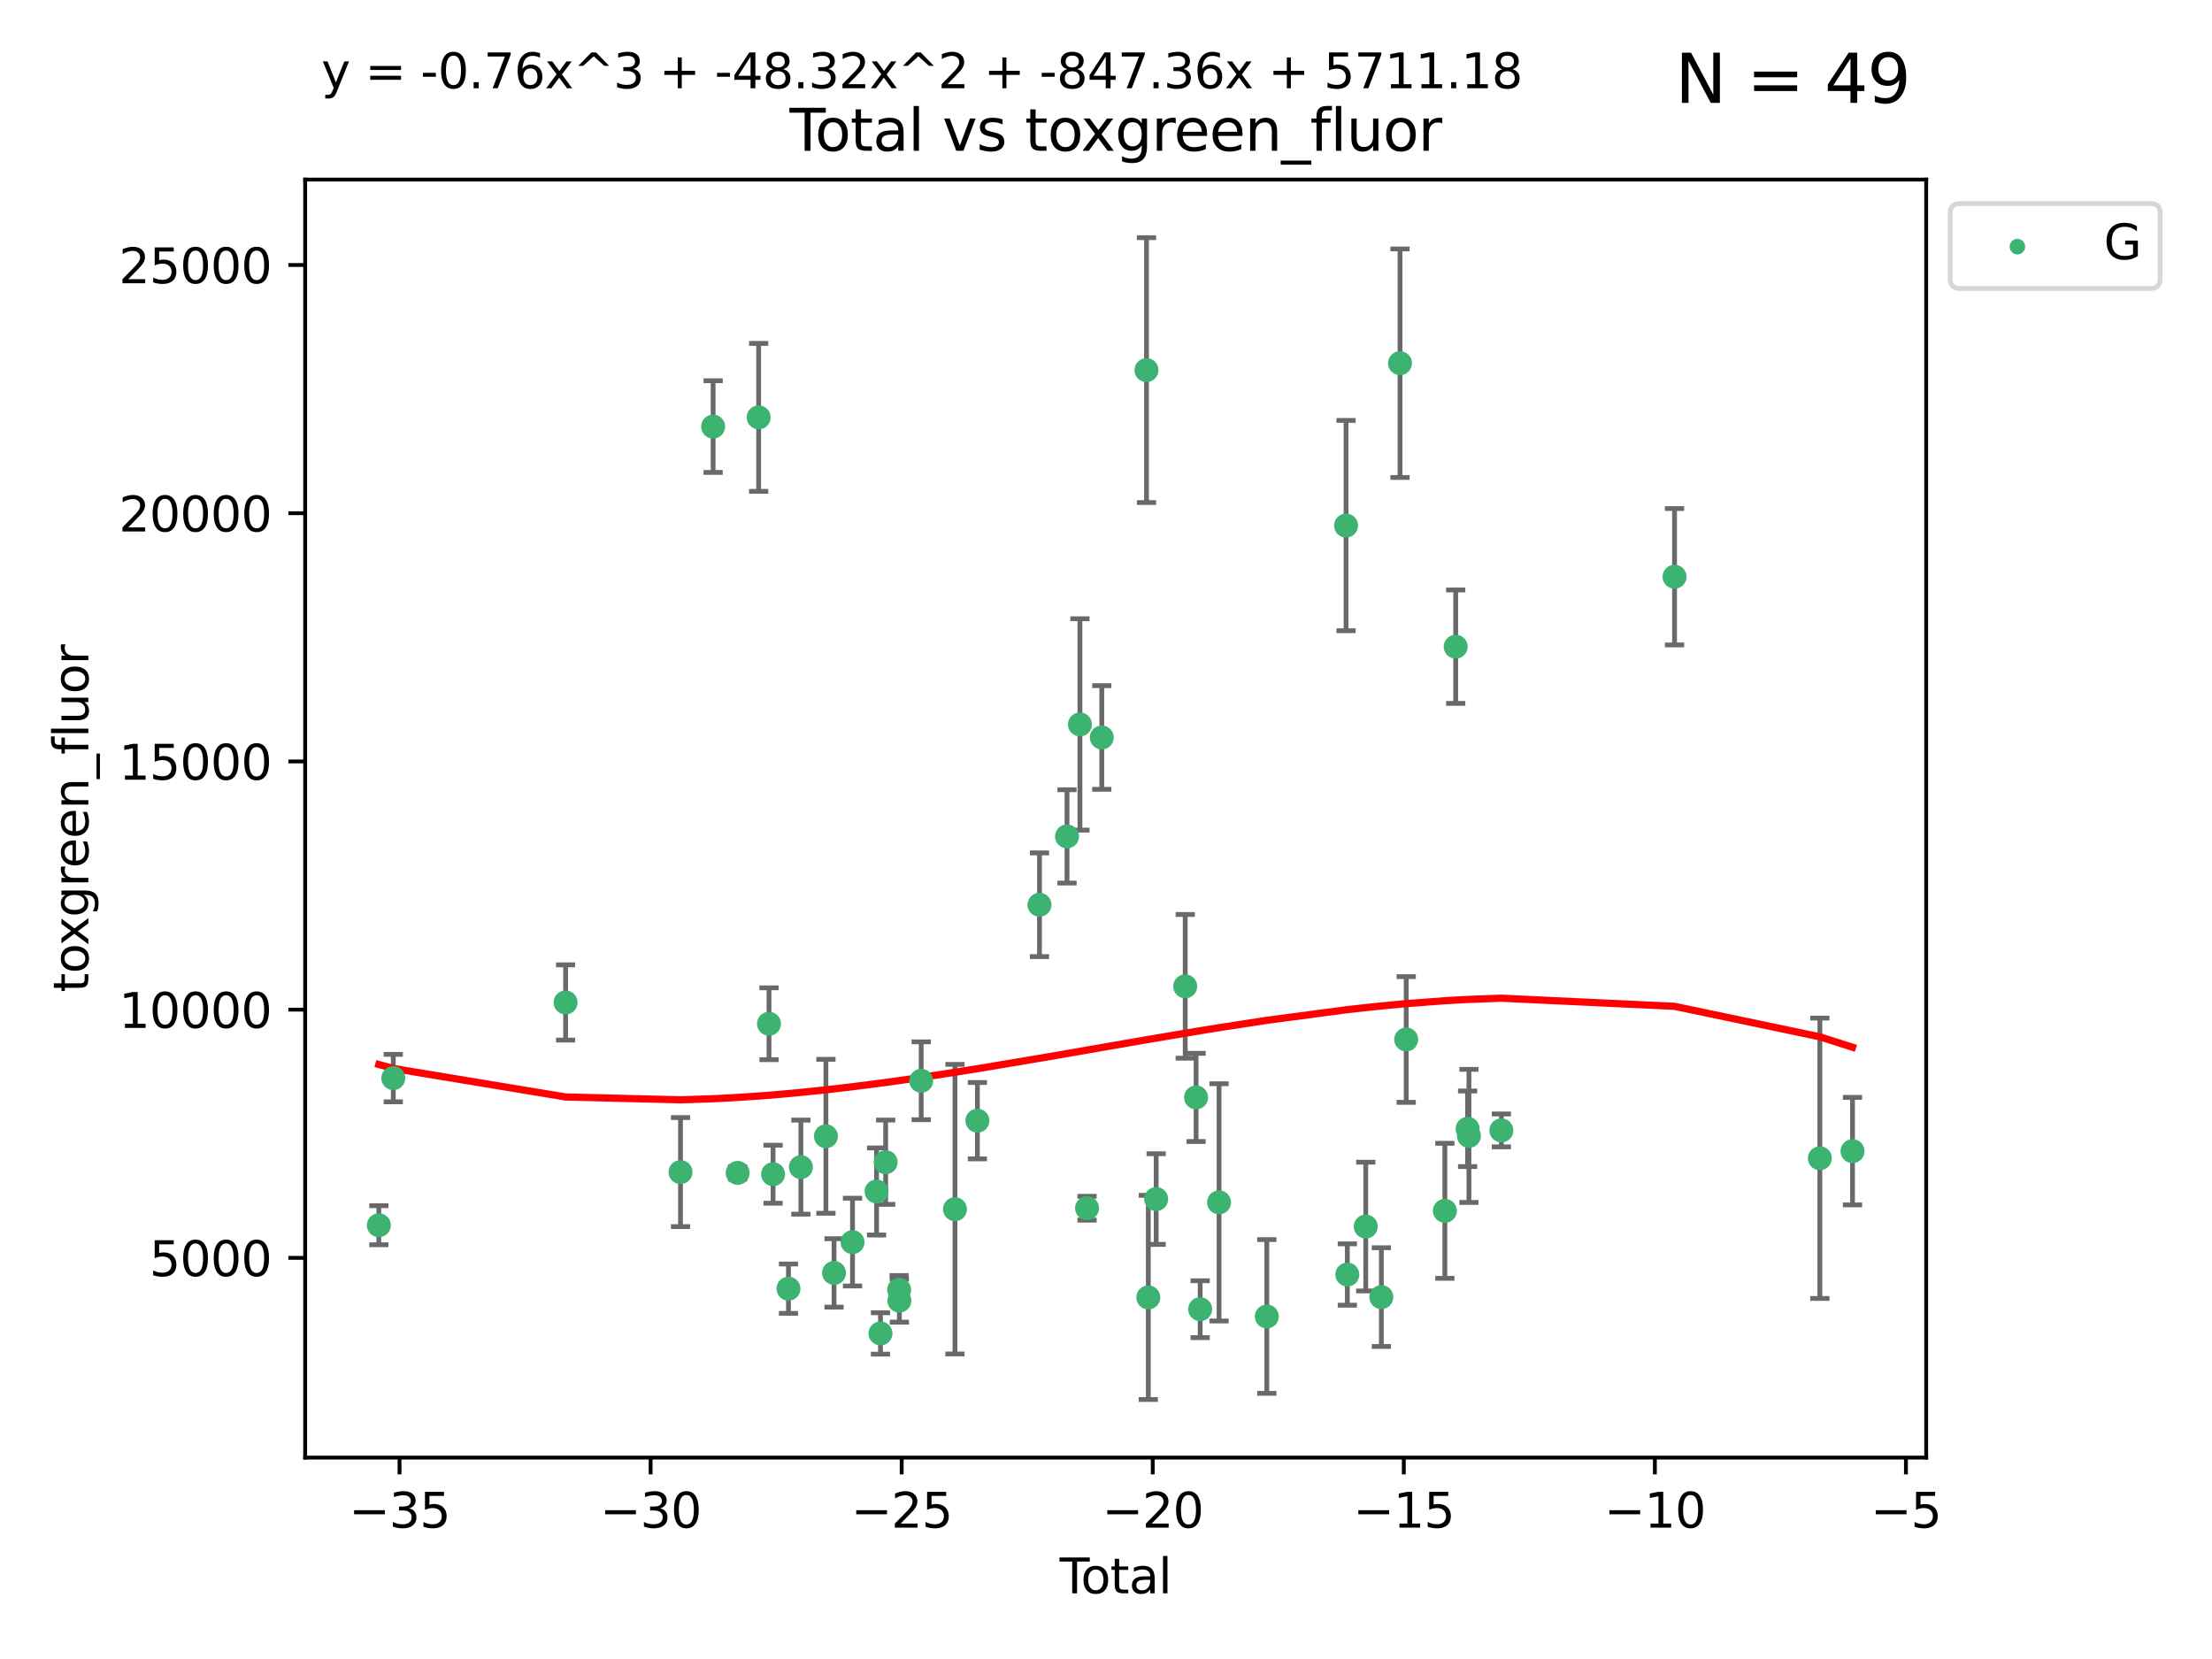 <?xml version="1.0" encoding="utf-8" standalone="no"?>
<!DOCTYPE svg PUBLIC "-//W3C//DTD SVG 1.1//EN"
  "http://www.w3.org/Graphics/SVG/1.1/DTD/svg11.dtd">
<svg xmlns:xlink="http://www.w3.org/1999/xlink" width="460.8pt" height="345.6pt" viewBox="0 0 460.8 345.6" xmlns="http://www.w3.org/2000/svg" version="1.1">
 <defs>
  <style type="text/css">*{stroke-linejoin: round; stroke-linecap: butt}</style>
 </defs>
 <g id="figure_1">
  <g id="patch_1">
   <path d="M 0 345.6 
L 460.8 345.6 
L 460.8 0 
L 0 0 
z
" style="fill: #ffffff"/>
  </g>
  <g id="axes_1">
   <g id="patch_2">
    <path d="M 63.571 303.64 
L 401.26 303.64 
L 401.26 37.411 
L 63.571 37.411 
z
" style="fill: #ffffff"/>
   </g>
   <g id="PathCollection_1">
    <defs>
     <path id="mdd271311d5" d="M 0 1.118 
C 0.297 1.118 0.581 1 0.791 0.791 
C 1 0.581 1.118 0.297 1.118 0 
C 1.118 -0.297 1 -0.581 0.791 -0.791 
C 0.581 -1 0.297 -1.118 0 -1.118 
C -0.297 -1.118 -0.581 -1 -0.791 -0.791 
C -1 -0.581 -1.118 -0.297 -1.118 0 
C -1.118 0.297 -1 0.581 -0.791 0.791 
C -0.581 1 -0.297 1.118 0 1.118 
z
" style="stroke: #3cb371"/>
    </defs>
    <g clip-path="url(#p4010e5e6ce)">
     <use xlink:href="#mdd271311d5" x="78.921" y="255.241" style="fill: #3cb371; stroke: #3cb371"/>
     <use xlink:href="#mdd271311d5" x="81.93" y="224.585" style="fill: #3cb371; stroke: #3cb371"/>
     <use xlink:href="#mdd271311d5" x="117.827" y="208.834" style="fill: #3cb371; stroke: #3cb371"/>
     <use xlink:href="#mdd271311d5" x="141.76" y="244.166" style="fill: #3cb371; stroke: #3cb371"/>
     <use xlink:href="#mdd271311d5" x="148.556" y="88.865" style="fill: #3cb371; stroke: #3cb371"/>
     <use xlink:href="#mdd271311d5" x="153.665" y="244.333" style="fill: #3cb371; stroke: #3cb371"/>
     <use xlink:href="#mdd271311d5" x="158.042" y="86.946" style="fill: #3cb371; stroke: #3cb371"/>
     <use xlink:href="#mdd271311d5" x="160.196" y="213.265" style="fill: #3cb371; stroke: #3cb371"/>
     <use xlink:href="#mdd271311d5" x="161.046" y="244.609" style="fill: #3cb371; stroke: #3cb371"/>
     <use xlink:href="#mdd271311d5" x="164.252" y="268.458" style="fill: #3cb371; stroke: #3cb371"/>
     <use xlink:href="#mdd271311d5" x="166.84" y="243.132" style="fill: #3cb371; stroke: #3cb371"/>
     <use xlink:href="#mdd271311d5" x="172.053" y="236.707" style="fill: #3cb371; stroke: #3cb371"/>
     <use xlink:href="#mdd271311d5" x="173.747" y="265.175" style="fill: #3cb371; stroke: #3cb371"/>
     <use xlink:href="#mdd271311d5" x="177.596" y="258.756" style="fill: #3cb371; stroke: #3cb371"/>
     <use xlink:href="#mdd271311d5" x="182.603" y="248.206" style="fill: #3cb371; stroke: #3cb371"/>
     <use xlink:href="#mdd271311d5" x="183.419" y="277.778" style="fill: #3cb371; stroke: #3cb371"/>
     <use xlink:href="#mdd271311d5" x="184.499" y="242.11" style="fill: #3cb371; stroke: #3cb371"/>
     <use xlink:href="#mdd271311d5" x="187.311" y="268.703" style="fill: #3cb371; stroke: #3cb371"/>
     <use xlink:href="#mdd271311d5" x="187.355" y="270.943" style="fill: #3cb371; stroke: #3cb371"/>
     <use xlink:href="#mdd271311d5" x="191.898" y="225.149" style="fill: #3cb371; stroke: #3cb371"/>
     <use xlink:href="#mdd271311d5" x="198.937" y="251.896" style="fill: #3cb371; stroke: #3cb371"/>
     <use xlink:href="#mdd271311d5" x="203.61" y="233.46" style="fill: #3cb371; stroke: #3cb371"/>
     <use xlink:href="#mdd271311d5" x="216.545" y="188.473" style="fill: #3cb371; stroke: #3cb371"/>
     <use xlink:href="#mdd271311d5" x="222.277" y="174.238" style="fill: #3cb371; stroke: #3cb371"/>
     <use xlink:href="#mdd271311d5" x="224.972" y="150.91" style="fill: #3cb371; stroke: #3cb371"/>
     <use xlink:href="#mdd271311d5" x="226.453" y="251.69" style="fill: #3cb371; stroke: #3cb371"/>
     <use xlink:href="#mdd271311d5" x="229.52" y="153.633" style="fill: #3cb371; stroke: #3cb371"/>
     <use xlink:href="#mdd271311d5" x="238.835" y="77.1" style="fill: #3cb371; stroke: #3cb371"/>
     <use xlink:href="#mdd271311d5" x="239.213" y="270.277" style="fill: #3cb371; stroke: #3cb371"/>
     <use xlink:href="#mdd271311d5" x="240.851" y="249.786" style="fill: #3cb371; stroke: #3cb371"/>
     <use xlink:href="#mdd271311d5" x="246.904" y="205.47" style="fill: #3cb371; stroke: #3cb371"/>
     <use xlink:href="#mdd271311d5" x="249.167" y="228.612" style="fill: #3cb371; stroke: #3cb371"/>
     <use xlink:href="#mdd271311d5" x="250.017" y="272.727" style="fill: #3cb371; stroke: #3cb371"/>
     <use xlink:href="#mdd271311d5" x="253.952" y="250.471" style="fill: #3cb371; stroke: #3cb371"/>
     <use xlink:href="#mdd271311d5" x="263.901" y="274.247" style="fill: #3cb371; stroke: #3cb371"/>
     <use xlink:href="#mdd271311d5" x="280.407" y="109.488" style="fill: #3cb371; stroke: #3cb371"/>
     <use xlink:href="#mdd271311d5" x="280.673" y="265.504" style="fill: #3cb371; stroke: #3cb371"/>
     <use xlink:href="#mdd271311d5" x="284.511" y="255.513" style="fill: #3cb371; stroke: #3cb371"/>
     <use xlink:href="#mdd271311d5" x="287.76" y="270.21" style="fill: #3cb371; stroke: #3cb371"/>
     <use xlink:href="#mdd271311d5" x="291.648" y="75.663" style="fill: #3cb371; stroke: #3cb371"/>
     <use xlink:href="#mdd271311d5" x="292.937" y="216.544" style="fill: #3cb371; stroke: #3cb371"/>
     <use xlink:href="#mdd271311d5" x="300.991" y="252.238" style="fill: #3cb371; stroke: #3cb371"/>
     <use xlink:href="#mdd271311d5" x="303.248" y="134.716" style="fill: #3cb371; stroke: #3cb371"/>
     <use xlink:href="#mdd271311d5" x="305.733" y="235.144" style="fill: #3cb371; stroke: #3cb371"/>
     <use xlink:href="#mdd271311d5" x="306.006" y="236.628" style="fill: #3cb371; stroke: #3cb371"/>
     <use xlink:href="#mdd271311d5" x="312.761" y="235.486" style="fill: #3cb371; stroke: #3cb371"/>
     <use xlink:href="#mdd271311d5" x="348.839" y="120.147" style="fill: #3cb371; stroke: #3cb371"/>
     <use xlink:href="#mdd271311d5" x="379.109" y="241.286" style="fill: #3cb371; stroke: #3cb371"/>
     <use xlink:href="#mdd271311d5" x="385.911" y="239.804" style="fill: #3cb371; stroke: #3cb371"/>
    </g>
   </g>
   <g id="matplotlib.axis_1">
    <g id="xtick_1">
     <g id="line2d_1">
      <defs>
       <path id="mfbcc85be85" d="M 0 0 
L 0 3.5 
" style="stroke: #000000; stroke-width: 0.8"/>
      </defs>
      <g>
       <use xlink:href="#mfbcc85be85" x="83.232" y="303.64" style="stroke: #000000; stroke-width: 0.8"/>
      </g>
     </g>
     <g id="text_1">
      <!-- −35 -->
      <g transform="translate(72.68 318.238)scale(0.1 -0.1)">
       <defs>
        <path id="DejaVuSans-2212" d="M 678 2272 
L 4684 2272 
L 4684 1741 
L 678 1741 
L 678 2272 
z
" transform="scale(0.016)"/>
        <path id="DejaVuSans-33" d="M 2597 2516 
Q 3050 2419 3304 2112 
Q 3559 1806 3559 1356 
Q 3559 666 3084 287 
Q 2609 -91 1734 -91 
Q 1441 -91 1130 -33 
Q 819 25 488 141 
L 488 750 
Q 750 597 1062 519 
Q 1375 441 1716 441 
Q 2309 441 2620 675 
Q 2931 909 2931 1356 
Q 2931 1769 2642 2001 
Q 2353 2234 1838 2234 
L 1294 2234 
L 1294 2753 
L 1863 2753 
Q 2328 2753 2575 2939 
Q 2822 3125 2822 3475 
Q 2822 3834 2567 4026 
Q 2313 4219 1838 4219 
Q 1578 4219 1281 4162 
Q 984 4106 628 3988 
L 628 4550 
Q 988 4650 1302 4700 
Q 1616 4750 1894 4750 
Q 2613 4750 3031 4423 
Q 3450 4097 3450 3541 
Q 3450 3153 3228 2886 
Q 3006 2619 2597 2516 
z
" transform="scale(0.016)"/>
        <path id="DejaVuSans-35" d="M 691 4666 
L 3169 4666 
L 3169 4134 
L 1269 4134 
L 1269 2991 
Q 1406 3038 1543 3061 
Q 1681 3084 1819 3084 
Q 2600 3084 3056 2656 
Q 3513 2228 3513 1497 
Q 3513 744 3044 326 
Q 2575 -91 1722 -91 
Q 1428 -91 1123 -41 
Q 819 9 494 109 
L 494 744 
Q 775 591 1075 516 
Q 1375 441 1709 441 
Q 2250 441 2565 725 
Q 2881 1009 2881 1497 
Q 2881 1984 2565 2268 
Q 2250 2553 1709 2553 
Q 1456 2553 1204 2497 
Q 953 2441 691 2322 
L 691 4666 
z
" transform="scale(0.016)"/>
       </defs>
       <use xlink:href="#DejaVuSans-2212"/>
       <use xlink:href="#DejaVuSans-33" x="83.789"/>
       <use xlink:href="#DejaVuSans-35" x="147.412"/>
      </g>
     </g>
    </g>
    <g id="xtick_2">
     <g id="line2d_2">
      <g>
       <use xlink:href="#mfbcc85be85" x="135.534" y="303.64" style="stroke: #000000; stroke-width: 0.8"/>
      </g>
     </g>
     <g id="text_2">
      <!-- −30 -->
      <g transform="translate(124.981 318.238)scale(0.1 -0.1)">
       <defs>
        <path id="DejaVuSans-30" d="M 2034 4250 
Q 1547 4250 1301 3770 
Q 1056 3291 1056 2328 
Q 1056 1369 1301 889 
Q 1547 409 2034 409 
Q 2525 409 2770 889 
Q 3016 1369 3016 2328 
Q 3016 3291 2770 3770 
Q 2525 4250 2034 4250 
z
M 2034 4750 
Q 2819 4750 3233 4129 
Q 3647 3509 3647 2328 
Q 3647 1150 3233 529 
Q 2819 -91 2034 -91 
Q 1250 -91 836 529 
Q 422 1150 422 2328 
Q 422 3509 836 4129 
Q 1250 4750 2034 4750 
z
" transform="scale(0.016)"/>
       </defs>
       <use xlink:href="#DejaVuSans-2212"/>
       <use xlink:href="#DejaVuSans-33" x="83.789"/>
       <use xlink:href="#DejaVuSans-30" x="147.412"/>
      </g>
     </g>
    </g>
    <g id="xtick_3">
     <g id="line2d_3">
      <g>
       <use xlink:href="#mfbcc85be85" x="187.835" y="303.64" style="stroke: #000000; stroke-width: 0.8"/>
      </g>
     </g>
     <g id="text_3">
      <!-- −25 -->
      <g transform="translate(177.283 318.238)scale(0.1 -0.1)">
       <defs>
        <path id="DejaVuSans-32" d="M 1228 531 
L 3431 531 
L 3431 0 
L 469 0 
L 469 531 
Q 828 903 1448 1529 
Q 2069 2156 2228 2338 
Q 2531 2678 2651 2914 
Q 2772 3150 2772 3378 
Q 2772 3750 2511 3984 
Q 2250 4219 1831 4219 
Q 1534 4219 1204 4116 
Q 875 4013 500 3803 
L 500 4441 
Q 881 4594 1212 4672 
Q 1544 4750 1819 4750 
Q 2544 4750 2975 4387 
Q 3406 4025 3406 3419 
Q 3406 3131 3298 2873 
Q 3191 2616 2906 2266 
Q 2828 2175 2409 1742 
Q 1991 1309 1228 531 
z
" transform="scale(0.016)"/>
       </defs>
       <use xlink:href="#DejaVuSans-2212"/>
       <use xlink:href="#DejaVuSans-32" x="83.789"/>
       <use xlink:href="#DejaVuSans-35" x="147.412"/>
      </g>
     </g>
    </g>
    <g id="xtick_4">
     <g id="line2d_4">
      <g>
       <use xlink:href="#mfbcc85be85" x="240.136" y="303.64" style="stroke: #000000; stroke-width: 0.8"/>
      </g>
     </g>
     <g id="text_4">
      <!-- −20 -->
      <g transform="translate(229.584 318.238)scale(0.1 -0.1)">
       <use xlink:href="#DejaVuSans-2212"/>
       <use xlink:href="#DejaVuSans-32" x="83.789"/>
       <use xlink:href="#DejaVuSans-30" x="147.412"/>
      </g>
     </g>
    </g>
    <g id="xtick_5">
     <g id="line2d_5">
      <g>
       <use xlink:href="#mfbcc85be85" x="292.437" y="303.64" style="stroke: #000000; stroke-width: 0.8"/>
      </g>
     </g>
     <g id="text_5">
      <!-- −15 -->
      <g transform="translate(281.885 318.238)scale(0.1 -0.1)">
       <defs>
        <path id="DejaVuSans-31" d="M 794 531 
L 1825 531 
L 1825 4091 
L 703 3866 
L 703 4441 
L 1819 4666 
L 2450 4666 
L 2450 531 
L 3481 531 
L 3481 0 
L 794 0 
L 794 531 
z
" transform="scale(0.016)"/>
       </defs>
       <use xlink:href="#DejaVuSans-2212"/>
       <use xlink:href="#DejaVuSans-31" x="83.789"/>
       <use xlink:href="#DejaVuSans-35" x="147.412"/>
      </g>
     </g>
    </g>
    <g id="xtick_6">
     <g id="line2d_6">
      <g>
       <use xlink:href="#mfbcc85be85" x="344.739" y="303.64" style="stroke: #000000; stroke-width: 0.8"/>
      </g>
     </g>
     <g id="text_6">
      <!-- −10 -->
      <g transform="translate(334.186 318.238)scale(0.1 -0.1)">
       <use xlink:href="#DejaVuSans-2212"/>
       <use xlink:href="#DejaVuSans-31" x="83.789"/>
       <use xlink:href="#DejaVuSans-30" x="147.412"/>
      </g>
     </g>
    </g>
    <g id="xtick_7">
     <g id="line2d_7">
      <g>
       <use xlink:href="#mfbcc85be85" x="397.04" y="303.64" style="stroke: #000000; stroke-width: 0.8"/>
      </g>
     </g>
     <g id="text_7">
      <!-- −5 -->
      <g transform="translate(389.669 318.238)scale(0.1 -0.1)">
       <use xlink:href="#DejaVuSans-2212"/>
       <use xlink:href="#DejaVuSans-35" x="83.789"/>
      </g>
     </g>
    </g>
    <g id="text_8">
     <!-- Total -->
     <g transform="translate(220.739 331.917)scale(0.1 -0.1)">
      <defs>
       <path id="DejaVuSans-54" d="M -19 4666 
L 3928 4666 
L 3928 4134 
L 2272 4134 
L 2272 0 
L 1638 0 
L 1638 4134 
L -19 4134 
L -19 4666 
z
" transform="scale(0.016)"/>
       <path id="DejaVuSans-6f" d="M 1959 3097 
Q 1497 3097 1228 2736 
Q 959 2375 959 1747 
Q 959 1119 1226 758 
Q 1494 397 1959 397 
Q 2419 397 2687 759 
Q 2956 1122 2956 1747 
Q 2956 2369 2687 2733 
Q 2419 3097 1959 3097 
z
M 1959 3584 
Q 2709 3584 3137 3096 
Q 3566 2609 3566 1747 
Q 3566 888 3137 398 
Q 2709 -91 1959 -91 
Q 1206 -91 779 398 
Q 353 888 353 1747 
Q 353 2609 779 3096 
Q 1206 3584 1959 3584 
z
" transform="scale(0.016)"/>
       <path id="DejaVuSans-74" d="M 1172 4494 
L 1172 3500 
L 2356 3500 
L 2356 3053 
L 1172 3053 
L 1172 1153 
Q 1172 725 1289 603 
Q 1406 481 1766 481 
L 2356 481 
L 2356 0 
L 1766 0 
Q 1100 0 847 248 
Q 594 497 594 1153 
L 594 3053 
L 172 3053 
L 172 3500 
L 594 3500 
L 594 4494 
L 1172 4494 
z
" transform="scale(0.016)"/>
       <path id="DejaVuSans-61" d="M 2194 1759 
Q 1497 1759 1228 1600 
Q 959 1441 959 1056 
Q 959 750 1161 570 
Q 1363 391 1709 391 
Q 2188 391 2477 730 
Q 2766 1069 2766 1631 
L 2766 1759 
L 2194 1759 
z
M 3341 1997 
L 3341 0 
L 2766 0 
L 2766 531 
Q 2569 213 2275 61 
Q 1981 -91 1556 -91 
Q 1019 -91 701 211 
Q 384 513 384 1019 
Q 384 1609 779 1909 
Q 1175 2209 1959 2209 
L 2766 2209 
L 2766 2266 
Q 2766 2663 2505 2880 
Q 2244 3097 1772 3097 
Q 1472 3097 1187 3025 
Q 903 2953 641 2809 
L 641 3341 
Q 956 3463 1253 3523 
Q 1550 3584 1831 3584 
Q 2591 3584 2966 3190 
Q 3341 2797 3341 1997 
z
" transform="scale(0.016)"/>
       <path id="DejaVuSans-6c" d="M 603 4863 
L 1178 4863 
L 1178 0 
L 603 0 
L 603 4863 
z
" transform="scale(0.016)"/>
      </defs>
      <use xlink:href="#DejaVuSans-54"/>
      <use xlink:href="#DejaVuSans-6f" x="44.084"/>
      <use xlink:href="#DejaVuSans-74" x="105.266"/>
      <use xlink:href="#DejaVuSans-61" x="144.475"/>
      <use xlink:href="#DejaVuSans-6c" x="205.754"/>
     </g>
    </g>
   </g>
   <g id="matplotlib.axis_2">
    <g id="ytick_1">
     <g id="line2d_8">
      <defs>
       <path id="m63a1ead01e" d="M 0 0 
L -3.5 0 
" style="stroke: #000000; stroke-width: 0.8"/>
      </defs>
      <g>
       <use xlink:href="#m63a1ead01e" x="63.571" y="262.033" style="stroke: #000000; stroke-width: 0.8"/>
      </g>
     </g>
     <g id="text_9">
      <!-- 5000 -->
      <g transform="translate(31.121 265.832)scale(0.1 -0.1)">
       <use xlink:href="#DejaVuSans-35"/>
       <use xlink:href="#DejaVuSans-30" x="63.623"/>
       <use xlink:href="#DejaVuSans-30" x="127.246"/>
       <use xlink:href="#DejaVuSans-30" x="190.869"/>
      </g>
     </g>
    </g>
    <g id="ytick_2">
     <g id="line2d_9">
      <g>
       <use xlink:href="#m63a1ead01e" x="63.571" y="210.326" style="stroke: #000000; stroke-width: 0.8"/>
      </g>
     </g>
     <g id="text_10">
      <!-- 10000 -->
      <g transform="translate(24.759 214.125)scale(0.1 -0.1)">
       <use xlink:href="#DejaVuSans-31"/>
       <use xlink:href="#DejaVuSans-30" x="63.623"/>
       <use xlink:href="#DejaVuSans-30" x="127.246"/>
       <use xlink:href="#DejaVuSans-30" x="190.869"/>
       <use xlink:href="#DejaVuSans-30" x="254.492"/>
      </g>
     </g>
    </g>
    <g id="ytick_3">
     <g id="line2d_10">
      <g>
       <use xlink:href="#m63a1ead01e" x="63.571" y="158.619" style="stroke: #000000; stroke-width: 0.8"/>
      </g>
     </g>
     <g id="text_11">
      <!-- 15000 -->
      <g transform="translate(24.759 162.418)scale(0.1 -0.1)">
       <use xlink:href="#DejaVuSans-31"/>
       <use xlink:href="#DejaVuSans-35" x="63.623"/>
       <use xlink:href="#DejaVuSans-30" x="127.246"/>
       <use xlink:href="#DejaVuSans-30" x="190.869"/>
       <use xlink:href="#DejaVuSans-30" x="254.492"/>
      </g>
     </g>
    </g>
    <g id="ytick_4">
     <g id="line2d_11">
      <g>
       <use xlink:href="#m63a1ead01e" x="63.571" y="106.913" style="stroke: #000000; stroke-width: 0.8"/>
      </g>
     </g>
     <g id="text_12">
      <!-- 20000 -->
      <g transform="translate(24.759 110.712)scale(0.1 -0.1)">
       <use xlink:href="#DejaVuSans-32"/>
       <use xlink:href="#DejaVuSans-30" x="63.623"/>
       <use xlink:href="#DejaVuSans-30" x="127.246"/>
       <use xlink:href="#DejaVuSans-30" x="190.869"/>
       <use xlink:href="#DejaVuSans-30" x="254.492"/>
      </g>
     </g>
    </g>
    <g id="ytick_5">
     <g id="line2d_12">
      <g>
       <use xlink:href="#m63a1ead01e" x="63.571" y="55.206" style="stroke: #000000; stroke-width: 0.8"/>
      </g>
     </g>
     <g id="text_13">
      <!-- 25000 -->
      <g transform="translate(24.759 59.005)scale(0.1 -0.1)">
       <use xlink:href="#DejaVuSans-32"/>
       <use xlink:href="#DejaVuSans-35" x="63.623"/>
       <use xlink:href="#DejaVuSans-30" x="127.246"/>
       <use xlink:href="#DejaVuSans-30" x="190.869"/>
       <use xlink:href="#DejaVuSans-30" x="254.492"/>
      </g>
     </g>
    </g>
    <g id="text_14">
     <!-- toxgreen_fluor -->
     <g transform="translate(18.401 206.72)rotate(-90)scale(0.1 -0.1)">
      <defs>
       <path id="DejaVuSans-78" d="M 3513 3500 
L 2247 1797 
L 3578 0 
L 2900 0 
L 1881 1375 
L 863 0 
L 184 0 
L 1544 1831 
L 300 3500 
L 978 3500 
L 1906 2253 
L 2834 3500 
L 3513 3500 
z
" transform="scale(0.016)"/>
       <path id="DejaVuSans-67" d="M 2906 1791 
Q 2906 2416 2648 2759 
Q 2391 3103 1925 3103 
Q 1463 3103 1205 2759 
Q 947 2416 947 1791 
Q 947 1169 1205 825 
Q 1463 481 1925 481 
Q 2391 481 2648 825 
Q 2906 1169 2906 1791 
z
M 3481 434 
Q 3481 -459 3084 -895 
Q 2688 -1331 1869 -1331 
Q 1566 -1331 1297 -1286 
Q 1028 -1241 775 -1147 
L 775 -588 
Q 1028 -725 1275 -790 
Q 1522 -856 1778 -856 
Q 2344 -856 2625 -561 
Q 2906 -266 2906 331 
L 2906 616 
Q 2728 306 2450 153 
Q 2172 0 1784 0 
Q 1141 0 747 490 
Q 353 981 353 1791 
Q 353 2603 747 3093 
Q 1141 3584 1784 3584 
Q 2172 3584 2450 3431 
Q 2728 3278 2906 2969 
L 2906 3500 
L 3481 3500 
L 3481 434 
z
" transform="scale(0.016)"/>
       <path id="DejaVuSans-72" d="M 2631 2963 
Q 2534 3019 2420 3045 
Q 2306 3072 2169 3072 
Q 1681 3072 1420 2755 
Q 1159 2438 1159 1844 
L 1159 0 
L 581 0 
L 581 3500 
L 1159 3500 
L 1159 2956 
Q 1341 3275 1631 3429 
Q 1922 3584 2338 3584 
Q 2397 3584 2469 3576 
Q 2541 3569 2628 3553 
L 2631 2963 
z
" transform="scale(0.016)"/>
       <path id="DejaVuSans-65" d="M 3597 1894 
L 3597 1613 
L 953 1613 
Q 991 1019 1311 708 
Q 1631 397 2203 397 
Q 2534 397 2845 478 
Q 3156 559 3463 722 
L 3463 178 
Q 3153 47 2828 -22 
Q 2503 -91 2169 -91 
Q 1331 -91 842 396 
Q 353 884 353 1716 
Q 353 2575 817 3079 
Q 1281 3584 2069 3584 
Q 2775 3584 3186 3129 
Q 3597 2675 3597 1894 
z
M 3022 2063 
Q 3016 2534 2758 2815 
Q 2500 3097 2075 3097 
Q 1594 3097 1305 2825 
Q 1016 2553 972 2059 
L 3022 2063 
z
" transform="scale(0.016)"/>
       <path id="DejaVuSans-6e" d="M 3513 2113 
L 3513 0 
L 2938 0 
L 2938 2094 
Q 2938 2591 2744 2837 
Q 2550 3084 2163 3084 
Q 1697 3084 1428 2787 
Q 1159 2491 1159 1978 
L 1159 0 
L 581 0 
L 581 3500 
L 1159 3500 
L 1159 2956 
Q 1366 3272 1645 3428 
Q 1925 3584 2291 3584 
Q 2894 3584 3203 3211 
Q 3513 2838 3513 2113 
z
" transform="scale(0.016)"/>
       <path id="DejaVuSans-5f" d="M 3263 -1063 
L 3263 -1509 
L -63 -1509 
L -63 -1063 
L 3263 -1063 
z
" transform="scale(0.016)"/>
       <path id="DejaVuSans-66" d="M 2375 4863 
L 2375 4384 
L 1825 4384 
Q 1516 4384 1395 4259 
Q 1275 4134 1275 3809 
L 1275 3500 
L 2222 3500 
L 2222 3053 
L 1275 3053 
L 1275 0 
L 697 0 
L 697 3053 
L 147 3053 
L 147 3500 
L 697 3500 
L 697 3744 
Q 697 4328 969 4595 
Q 1241 4863 1831 4863 
L 2375 4863 
z
" transform="scale(0.016)"/>
       <path id="DejaVuSans-75" d="M 544 1381 
L 544 3500 
L 1119 3500 
L 1119 1403 
Q 1119 906 1312 657 
Q 1506 409 1894 409 
Q 2359 409 2629 706 
Q 2900 1003 2900 1516 
L 2900 3500 
L 3475 3500 
L 3475 0 
L 2900 0 
L 2900 538 
Q 2691 219 2414 64 
Q 2138 -91 1772 -91 
Q 1169 -91 856 284 
Q 544 659 544 1381 
z
M 1991 3584 
L 1991 3584 
z
" transform="scale(0.016)"/>
      </defs>
      <use xlink:href="#DejaVuSans-74"/>
      <use xlink:href="#DejaVuSans-6f" x="39.209"/>
      <use xlink:href="#DejaVuSans-78" x="97.266"/>
      <use xlink:href="#DejaVuSans-67" x="156.445"/>
      <use xlink:href="#DejaVuSans-72" x="219.922"/>
      <use xlink:href="#DejaVuSans-65" x="258.785"/>
      <use xlink:href="#DejaVuSans-65" x="320.309"/>
      <use xlink:href="#DejaVuSans-6e" x="381.832"/>
      <use xlink:href="#DejaVuSans-5f" x="445.211"/>
      <use xlink:href="#DejaVuSans-66" x="495.211"/>
      <use xlink:href="#DejaVuSans-6c" x="530.416"/>
      <use xlink:href="#DejaVuSans-75" x="558.199"/>
      <use xlink:href="#DejaVuSans-6f" x="621.578"/>
      <use xlink:href="#DejaVuSans-72" x="682.76"/>
     </g>
    </g>
   </g>
   <g id="LineCollection_1">
    <path d="M 78.921 259.311 
L 78.921 251.171 
" clip-path="url(#p4010e5e6ce)" style="fill: none; stroke: #696969"/>
    <path d="M 81.93 229.529 
L 81.93 219.641 
" clip-path="url(#p4010e5e6ce)" style="fill: none; stroke: #696969"/>
    <path d="M 117.827 216.671 
L 117.827 200.996 
" clip-path="url(#p4010e5e6ce)" style="fill: none; stroke: #696969"/>
    <path d="M 141.76 255.523 
L 141.76 232.809 
" clip-path="url(#p4010e5e6ce)" style="fill: none; stroke: #696969"/>
    <path d="M 148.556 98.414 
L 148.556 79.316 
" clip-path="url(#p4010e5e6ce)" style="fill: none; stroke: #696969"/>
    <path d="M 153.665 245.62 
L 153.665 243.047 
" clip-path="url(#p4010e5e6ce)" style="fill: none; stroke: #696969"/>
    <path d="M 158.042 102.353 
L 158.042 71.54 
" clip-path="url(#p4010e5e6ce)" style="fill: none; stroke: #696969"/>
    <path d="M 160.196 220.749 
L 160.196 205.782 
" clip-path="url(#p4010e5e6ce)" style="fill: none; stroke: #696969"/>
    <path d="M 161.046 250.653 
L 161.046 238.566 
" clip-path="url(#p4010e5e6ce)" style="fill: none; stroke: #696969"/>
    <path d="M 164.252 273.6 
L 164.252 263.315 
" clip-path="url(#p4010e5e6ce)" style="fill: none; stroke: #696969"/>
    <path d="M 166.84 252.927 
L 166.84 233.337 
" clip-path="url(#p4010e5e6ce)" style="fill: none; stroke: #696969"/>
    <path d="M 172.053 252.743 
L 172.053 220.671 
" clip-path="url(#p4010e5e6ce)" style="fill: none; stroke: #696969"/>
    <path d="M 173.747 272.302 
L 173.747 258.049 
" clip-path="url(#p4010e5e6ce)" style="fill: none; stroke: #696969"/>
    <path d="M 177.596 267.9 
L 177.596 249.612 
" clip-path="url(#p4010e5e6ce)" style="fill: none; stroke: #696969"/>
    <path d="M 182.603 257.273 
L 182.603 239.138 
" clip-path="url(#p4010e5e6ce)" style="fill: none; stroke: #696969"/>
    <path d="M 183.419 282.087 
L 183.419 273.469 
" clip-path="url(#p4010e5e6ce)" style="fill: none; stroke: #696969"/>
    <path d="M 184.499 250.89 
L 184.499 233.33 
" clip-path="url(#p4010e5e6ce)" style="fill: none; stroke: #696969"/>
    <path d="M 187.311 271.688 
L 187.311 265.719 
" clip-path="url(#p4010e5e6ce)" style="fill: none; stroke: #696969"/>
    <path d="M 187.355 275.422 
L 187.355 266.463 
" clip-path="url(#p4010e5e6ce)" style="fill: none; stroke: #696969"/>
    <path d="M 191.898 233.257 
L 191.898 217.04 
" clip-path="url(#p4010e5e6ce)" style="fill: none; stroke: #696969"/>
    <path d="M 198.937 282.056 
L 198.937 221.735 
" clip-path="url(#p4010e5e6ce)" style="fill: none; stroke: #696969"/>
    <path d="M 203.61 241.413 
L 203.61 225.507 
" clip-path="url(#p4010e5e6ce)" style="fill: none; stroke: #696969"/>
    <path d="M 216.545 199.273 
L 216.545 177.673 
" clip-path="url(#p4010e5e6ce)" style="fill: none; stroke: #696969"/>
    <path d="M 222.277 183.954 
L 222.277 164.521 
" clip-path="url(#p4010e5e6ce)" style="fill: none; stroke: #696969"/>
    <path d="M 224.972 172.929 
L 224.972 128.892 
" clip-path="url(#p4010e5e6ce)" style="fill: none; stroke: #696969"/>
    <path d="M 226.453 254.176 
L 226.453 249.205 
" clip-path="url(#p4010e5e6ce)" style="fill: none; stroke: #696969"/>
    <path d="M 229.52 164.431 
L 229.52 142.835 
" clip-path="url(#p4010e5e6ce)" style="fill: none; stroke: #696969"/>
    <path d="M 238.835 104.687 
L 238.835 49.513 
" clip-path="url(#p4010e5e6ce)" style="fill: none; stroke: #696969"/>
    <path d="M 239.213 291.539 
L 239.213 249.015 
" clip-path="url(#p4010e5e6ce)" style="fill: none; stroke: #696969"/>
    <path d="M 240.851 259.226 
L 240.851 240.345 
" clip-path="url(#p4010e5e6ce)" style="fill: none; stroke: #696969"/>
    <path d="M 246.904 220.441 
L 246.904 190.499 
" clip-path="url(#p4010e5e6ce)" style="fill: none; stroke: #696969"/>
    <path d="M 249.167 237.799 
L 249.167 219.426 
" clip-path="url(#p4010e5e6ce)" style="fill: none; stroke: #696969"/>
    <path d="M 250.017 278.654 
L 250.017 266.8 
" clip-path="url(#p4010e5e6ce)" style="fill: none; stroke: #696969"/>
    <path d="M 253.952 275.182 
L 253.952 225.759 
" clip-path="url(#p4010e5e6ce)" style="fill: none; stroke: #696969"/>
    <path d="M 263.901 290.264 
L 263.901 258.23 
" clip-path="url(#p4010e5e6ce)" style="fill: none; stroke: #696969"/>
    <path d="M 280.407 131.392 
L 280.407 87.583 
" clip-path="url(#p4010e5e6ce)" style="fill: none; stroke: #696969"/>
    <path d="M 280.673 271.897 
L 280.673 259.11 
" clip-path="url(#p4010e5e6ce)" style="fill: none; stroke: #696969"/>
    <path d="M 284.511 268.925 
L 284.511 242.101 
" clip-path="url(#p4010e5e6ce)" style="fill: none; stroke: #696969"/>
    <path d="M 287.76 280.495 
L 287.76 259.925 
" clip-path="url(#p4010e5e6ce)" style="fill: none; stroke: #696969"/>
    <path d="M 291.648 99.464 
L 291.648 51.861 
" clip-path="url(#p4010e5e6ce)" style="fill: none; stroke: #696969"/>
    <path d="M 292.937 229.64 
L 292.937 203.449 
" clip-path="url(#p4010e5e6ce)" style="fill: none; stroke: #696969"/>
    <path d="M 300.991 266.299 
L 300.991 238.176 
" clip-path="url(#p4010e5e6ce)" style="fill: none; stroke: #696969"/>
    <path d="M 303.248 146.53 
L 303.248 122.902 
" clip-path="url(#p4010e5e6ce)" style="fill: none; stroke: #696969"/>
    <path d="M 305.733 243.011 
L 305.733 227.276 
" clip-path="url(#p4010e5e6ce)" style="fill: none; stroke: #696969"/>
    <path d="M 306.006 250.491 
L 306.006 222.765 
" clip-path="url(#p4010e5e6ce)" style="fill: none; stroke: #696969"/>
    <path d="M 312.761 238.911 
L 312.761 232.06 
" clip-path="url(#p4010e5e6ce)" style="fill: none; stroke: #696969"/>
    <path d="M 348.839 134.352 
L 348.839 105.942 
" clip-path="url(#p4010e5e6ce)" style="fill: none; stroke: #696969"/>
    <path d="M 379.109 270.492 
L 379.109 212.081 
" clip-path="url(#p4010e5e6ce)" style="fill: none; stroke: #696969"/>
    <path d="M 385.911 251.003 
L 385.911 228.605 
" clip-path="url(#p4010e5e6ce)" style="fill: none; stroke: #696969"/>
   </g>
   <g id="line2d_13">
    <defs>
     <path id="ma92817700e" d="M 2 0 
L -2 -0 
" style="stroke: #696969"/>
    </defs>
    <g clip-path="url(#p4010e5e6ce)">
     <use xlink:href="#ma92817700e" x="78.921" y="259.311" style="fill: #696969; stroke: #696969"/>
     <use xlink:href="#ma92817700e" x="81.93" y="229.529" style="fill: #696969; stroke: #696969"/>
     <use xlink:href="#ma92817700e" x="117.827" y="216.671" style="fill: #696969; stroke: #696969"/>
     <use xlink:href="#ma92817700e" x="141.76" y="255.523" style="fill: #696969; stroke: #696969"/>
     <use xlink:href="#ma92817700e" x="148.556" y="98.414" style="fill: #696969; stroke: #696969"/>
     <use xlink:href="#ma92817700e" x="153.665" y="245.62" style="fill: #696969; stroke: #696969"/>
     <use xlink:href="#ma92817700e" x="158.042" y="102.353" style="fill: #696969; stroke: #696969"/>
     <use xlink:href="#ma92817700e" x="160.196" y="220.749" style="fill: #696969; stroke: #696969"/>
     <use xlink:href="#ma92817700e" x="161.046" y="250.653" style="fill: #696969; stroke: #696969"/>
     <use xlink:href="#ma92817700e" x="164.252" y="273.6" style="fill: #696969; stroke: #696969"/>
     <use xlink:href="#ma92817700e" x="166.84" y="252.927" style="fill: #696969; stroke: #696969"/>
     <use xlink:href="#ma92817700e" x="172.053" y="252.743" style="fill: #696969; stroke: #696969"/>
     <use xlink:href="#ma92817700e" x="173.747" y="272.302" style="fill: #696969; stroke: #696969"/>
     <use xlink:href="#ma92817700e" x="177.596" y="267.9" style="fill: #696969; stroke: #696969"/>
     <use xlink:href="#ma92817700e" x="182.603" y="257.273" style="fill: #696969; stroke: #696969"/>
     <use xlink:href="#ma92817700e" x="183.419" y="282.087" style="fill: #696969; stroke: #696969"/>
     <use xlink:href="#ma92817700e" x="184.499" y="250.89" style="fill: #696969; stroke: #696969"/>
     <use xlink:href="#ma92817700e" x="187.311" y="271.688" style="fill: #696969; stroke: #696969"/>
     <use xlink:href="#ma92817700e" x="187.355" y="275.422" style="fill: #696969; stroke: #696969"/>
     <use xlink:href="#ma92817700e" x="191.898" y="233.257" style="fill: #696969; stroke: #696969"/>
     <use xlink:href="#ma92817700e" x="198.937" y="282.056" style="fill: #696969; stroke: #696969"/>
     <use xlink:href="#ma92817700e" x="203.61" y="241.413" style="fill: #696969; stroke: #696969"/>
     <use xlink:href="#ma92817700e" x="216.545" y="199.273" style="fill: #696969; stroke: #696969"/>
     <use xlink:href="#ma92817700e" x="222.277" y="183.954" style="fill: #696969; stroke: #696969"/>
     <use xlink:href="#ma92817700e" x="224.972" y="172.929" style="fill: #696969; stroke: #696969"/>
     <use xlink:href="#ma92817700e" x="226.453" y="254.176" style="fill: #696969; stroke: #696969"/>
     <use xlink:href="#ma92817700e" x="229.52" y="164.431" style="fill: #696969; stroke: #696969"/>
     <use xlink:href="#ma92817700e" x="238.835" y="104.687" style="fill: #696969; stroke: #696969"/>
     <use xlink:href="#ma92817700e" x="239.213" y="291.539" style="fill: #696969; stroke: #696969"/>
     <use xlink:href="#ma92817700e" x="240.851" y="259.226" style="fill: #696969; stroke: #696969"/>
     <use xlink:href="#ma92817700e" x="246.904" y="220.441" style="fill: #696969; stroke: #696969"/>
     <use xlink:href="#ma92817700e" x="249.167" y="237.799" style="fill: #696969; stroke: #696969"/>
     <use xlink:href="#ma92817700e" x="250.017" y="278.654" style="fill: #696969; stroke: #696969"/>
     <use xlink:href="#ma92817700e" x="253.952" y="275.182" style="fill: #696969; stroke: #696969"/>
     <use xlink:href="#ma92817700e" x="263.901" y="290.264" style="fill: #696969; stroke: #696969"/>
     <use xlink:href="#ma92817700e" x="280.407" y="131.392" style="fill: #696969; stroke: #696969"/>
     <use xlink:href="#ma92817700e" x="280.673" y="271.897" style="fill: #696969; stroke: #696969"/>
     <use xlink:href="#ma92817700e" x="284.511" y="268.925" style="fill: #696969; stroke: #696969"/>
     <use xlink:href="#ma92817700e" x="287.76" y="280.495" style="fill: #696969; stroke: #696969"/>
     <use xlink:href="#ma92817700e" x="291.648" y="99.464" style="fill: #696969; stroke: #696969"/>
     <use xlink:href="#ma92817700e" x="292.937" y="229.64" style="fill: #696969; stroke: #696969"/>
     <use xlink:href="#ma92817700e" x="300.991" y="266.299" style="fill: #696969; stroke: #696969"/>
     <use xlink:href="#ma92817700e" x="303.248" y="146.53" style="fill: #696969; stroke: #696969"/>
     <use xlink:href="#ma92817700e" x="305.733" y="243.011" style="fill: #696969; stroke: #696969"/>
     <use xlink:href="#ma92817700e" x="306.006" y="250.491" style="fill: #696969; stroke: #696969"/>
     <use xlink:href="#ma92817700e" x="312.761" y="238.911" style="fill: #696969; stroke: #696969"/>
     <use xlink:href="#ma92817700e" x="348.839" y="134.352" style="fill: #696969; stroke: #696969"/>
     <use xlink:href="#ma92817700e" x="379.109" y="270.492" style="fill: #696969; stroke: #696969"/>
     <use xlink:href="#ma92817700e" x="385.911" y="251.003" style="fill: #696969; stroke: #696969"/>
    </g>
   </g>
   <g id="line2d_14">
    <g clip-path="url(#p4010e5e6ce)">
     <use xlink:href="#ma92817700e" x="78.921" y="251.171" style="fill: #696969; stroke: #696969"/>
     <use xlink:href="#ma92817700e" x="81.93" y="219.641" style="fill: #696969; stroke: #696969"/>
     <use xlink:href="#ma92817700e" x="117.827" y="200.996" style="fill: #696969; stroke: #696969"/>
     <use xlink:href="#ma92817700e" x="141.76" y="232.809" style="fill: #696969; stroke: #696969"/>
     <use xlink:href="#ma92817700e" x="148.556" y="79.316" style="fill: #696969; stroke: #696969"/>
     <use xlink:href="#ma92817700e" x="153.665" y="243.047" style="fill: #696969; stroke: #696969"/>
     <use xlink:href="#ma92817700e" x="158.042" y="71.54" style="fill: #696969; stroke: #696969"/>
     <use xlink:href="#ma92817700e" x="160.196" y="205.782" style="fill: #696969; stroke: #696969"/>
     <use xlink:href="#ma92817700e" x="161.046" y="238.566" style="fill: #696969; stroke: #696969"/>
     <use xlink:href="#ma92817700e" x="164.252" y="263.315" style="fill: #696969; stroke: #696969"/>
     <use xlink:href="#ma92817700e" x="166.84" y="233.337" style="fill: #696969; stroke: #696969"/>
     <use xlink:href="#ma92817700e" x="172.053" y="220.671" style="fill: #696969; stroke: #696969"/>
     <use xlink:href="#ma92817700e" x="173.747" y="258.049" style="fill: #696969; stroke: #696969"/>
     <use xlink:href="#ma92817700e" x="177.596" y="249.612" style="fill: #696969; stroke: #696969"/>
     <use xlink:href="#ma92817700e" x="182.603" y="239.138" style="fill: #696969; stroke: #696969"/>
     <use xlink:href="#ma92817700e" x="183.419" y="273.469" style="fill: #696969; stroke: #696969"/>
     <use xlink:href="#ma92817700e" x="184.499" y="233.33" style="fill: #696969; stroke: #696969"/>
     <use xlink:href="#ma92817700e" x="187.311" y="265.719" style="fill: #696969; stroke: #696969"/>
     <use xlink:href="#ma92817700e" x="187.355" y="266.463" style="fill: #696969; stroke: #696969"/>
     <use xlink:href="#ma92817700e" x="191.898" y="217.04" style="fill: #696969; stroke: #696969"/>
     <use xlink:href="#ma92817700e" x="198.937" y="221.735" style="fill: #696969; stroke: #696969"/>
     <use xlink:href="#ma92817700e" x="203.61" y="225.507" style="fill: #696969; stroke: #696969"/>
     <use xlink:href="#ma92817700e" x="216.545" y="177.673" style="fill: #696969; stroke: #696969"/>
     <use xlink:href="#ma92817700e" x="222.277" y="164.521" style="fill: #696969; stroke: #696969"/>
     <use xlink:href="#ma92817700e" x="224.972" y="128.892" style="fill: #696969; stroke: #696969"/>
     <use xlink:href="#ma92817700e" x="226.453" y="249.205" style="fill: #696969; stroke: #696969"/>
     <use xlink:href="#ma92817700e" x="229.52" y="142.835" style="fill: #696969; stroke: #696969"/>
     <use xlink:href="#ma92817700e" x="238.835" y="49.513" style="fill: #696969; stroke: #696969"/>
     <use xlink:href="#ma92817700e" x="239.213" y="249.015" style="fill: #696969; stroke: #696969"/>
     <use xlink:href="#ma92817700e" x="240.851" y="240.345" style="fill: #696969; stroke: #696969"/>
     <use xlink:href="#ma92817700e" x="246.904" y="190.499" style="fill: #696969; stroke: #696969"/>
     <use xlink:href="#ma92817700e" x="249.167" y="219.426" style="fill: #696969; stroke: #696969"/>
     <use xlink:href="#ma92817700e" x="250.017" y="266.8" style="fill: #696969; stroke: #696969"/>
     <use xlink:href="#ma92817700e" x="253.952" y="225.759" style="fill: #696969; stroke: #696969"/>
     <use xlink:href="#ma92817700e" x="263.901" y="258.23" style="fill: #696969; stroke: #696969"/>
     <use xlink:href="#ma92817700e" x="280.407" y="87.583" style="fill: #696969; stroke: #696969"/>
     <use xlink:href="#ma92817700e" x="280.673" y="259.11" style="fill: #696969; stroke: #696969"/>
     <use xlink:href="#ma92817700e" x="284.511" y="242.101" style="fill: #696969; stroke: #696969"/>
     <use xlink:href="#ma92817700e" x="287.76" y="259.925" style="fill: #696969; stroke: #696969"/>
     <use xlink:href="#ma92817700e" x="291.648" y="51.861" style="fill: #696969; stroke: #696969"/>
     <use xlink:href="#ma92817700e" x="292.937" y="203.449" style="fill: #696969; stroke: #696969"/>
     <use xlink:href="#ma92817700e" x="300.991" y="238.176" style="fill: #696969; stroke: #696969"/>
     <use xlink:href="#ma92817700e" x="303.248" y="122.902" style="fill: #696969; stroke: #696969"/>
     <use xlink:href="#ma92817700e" x="305.733" y="227.276" style="fill: #696969; stroke: #696969"/>
     <use xlink:href="#ma92817700e" x="306.006" y="222.765" style="fill: #696969; stroke: #696969"/>
     <use xlink:href="#ma92817700e" x="312.761" y="232.06" style="fill: #696969; stroke: #696969"/>
     <use xlink:href="#ma92817700e" x="348.839" y="105.942" style="fill: #696969; stroke: #696969"/>
     <use xlink:href="#ma92817700e" x="379.109" y="212.081" style="fill: #696969; stroke: #696969"/>
     <use xlink:href="#ma92817700e" x="385.911" y="228.605" style="fill: #696969; stroke: #696969"/>
    </g>
   </g>
   <g id="line2d_15">
    <path d="M 78.921 221.758 
L 81.93 222.581 
L 117.827 228.518 
L 141.76 229.114 
L 148.556 228.888 
L 153.665 228.618 
L 158.042 228.324 
L 160.196 228.158 
L 161.046 228.089 
L 164.252 227.812 
L 166.84 227.568 
L 172.053 227.027 
L 173.747 226.837 
L 177.596 226.383 
L 182.603 225.746 
L 183.419 225.638 
L 184.499 225.493 
L 187.311 225.105 
L 187.355 225.099 
L 191.898 224.445 
L 198.937 223.372 
L 203.61 222.627 
L 216.545 220.463 
L 222.277 219.474 
L 224.972 219.006 
L 226.453 218.749 
L 229.52 218.215 
L 238.835 216.603 
L 239.213 216.538 
L 240.851 216.258 
L 246.904 215.237 
L 249.167 214.863 
L 250.017 214.723 
L 253.952 214.086 
L 263.901 212.555 
L 280.407 210.36 
L 280.673 210.329 
L 284.511 209.899 
L 287.76 209.561 
L 291.648 209.192 
L 292.937 209.078 
L 300.991 208.472 
L 303.248 208.336 
L 305.733 208.205 
L 306.006 208.192 
L 312.761 207.944 
L 348.839 209.637 
L 379.109 215.988 
L 385.911 218.161 
" clip-path="url(#p4010e5e6ce)" style="fill: none; stroke: #ff0000; stroke-width: 1.5; stroke-linecap: square"/>
   </g>
   <g id="line2d_16">
    <defs>
     <path id="m8dede4b9ed" d="M 0 2 
C 0.53 2 1.039 1.789 1.414 1.414 
C 1.789 1.039 2 0.53 2 0 
C 2 -0.53 1.789 -1.039 1.414 -1.414 
C 1.039 -1.789 0.53 -2 0 -2 
C -0.53 -2 -1.039 -1.789 -1.414 -1.414 
C -1.789 -1.039 -2 -0.53 -2 0 
C -2 0.53 -1.789 1.039 -1.414 1.414 
C -1.039 1.789 -0.53 2 0 2 
z
" style="stroke: #3cb371"/>
    </defs>
    <g clip-path="url(#p4010e5e6ce)">
     <use xlink:href="#m8dede4b9ed" x="78.921" y="255.241" style="fill: #3cb371; stroke: #3cb371"/>
     <use xlink:href="#m8dede4b9ed" x="81.93" y="224.585" style="fill: #3cb371; stroke: #3cb371"/>
     <use xlink:href="#m8dede4b9ed" x="117.827" y="208.834" style="fill: #3cb371; stroke: #3cb371"/>
     <use xlink:href="#m8dede4b9ed" x="141.76" y="244.166" style="fill: #3cb371; stroke: #3cb371"/>
     <use xlink:href="#m8dede4b9ed" x="148.556" y="88.865" style="fill: #3cb371; stroke: #3cb371"/>
     <use xlink:href="#m8dede4b9ed" x="153.665" y="244.333" style="fill: #3cb371; stroke: #3cb371"/>
     <use xlink:href="#m8dede4b9ed" x="158.042" y="86.946" style="fill: #3cb371; stroke: #3cb371"/>
     <use xlink:href="#m8dede4b9ed" x="160.196" y="213.265" style="fill: #3cb371; stroke: #3cb371"/>
     <use xlink:href="#m8dede4b9ed" x="161.046" y="244.609" style="fill: #3cb371; stroke: #3cb371"/>
     <use xlink:href="#m8dede4b9ed" x="164.252" y="268.458" style="fill: #3cb371; stroke: #3cb371"/>
     <use xlink:href="#m8dede4b9ed" x="166.84" y="243.132" style="fill: #3cb371; stroke: #3cb371"/>
     <use xlink:href="#m8dede4b9ed" x="172.053" y="236.707" style="fill: #3cb371; stroke: #3cb371"/>
     <use xlink:href="#m8dede4b9ed" x="173.747" y="265.175" style="fill: #3cb371; stroke: #3cb371"/>
     <use xlink:href="#m8dede4b9ed" x="177.596" y="258.756" style="fill: #3cb371; stroke: #3cb371"/>
     <use xlink:href="#m8dede4b9ed" x="182.603" y="248.206" style="fill: #3cb371; stroke: #3cb371"/>
     <use xlink:href="#m8dede4b9ed" x="183.419" y="277.778" style="fill: #3cb371; stroke: #3cb371"/>
     <use xlink:href="#m8dede4b9ed" x="184.499" y="242.11" style="fill: #3cb371; stroke: #3cb371"/>
     <use xlink:href="#m8dede4b9ed" x="187.311" y="268.703" style="fill: #3cb371; stroke: #3cb371"/>
     <use xlink:href="#m8dede4b9ed" x="187.355" y="270.943" style="fill: #3cb371; stroke: #3cb371"/>
     <use xlink:href="#m8dede4b9ed" x="191.898" y="225.149" style="fill: #3cb371; stroke: #3cb371"/>
     <use xlink:href="#m8dede4b9ed" x="198.937" y="251.896" style="fill: #3cb371; stroke: #3cb371"/>
     <use xlink:href="#m8dede4b9ed" x="203.61" y="233.46" style="fill: #3cb371; stroke: #3cb371"/>
     <use xlink:href="#m8dede4b9ed" x="216.545" y="188.473" style="fill: #3cb371; stroke: #3cb371"/>
     <use xlink:href="#m8dede4b9ed" x="222.277" y="174.238" style="fill: #3cb371; stroke: #3cb371"/>
     <use xlink:href="#m8dede4b9ed" x="224.972" y="150.91" style="fill: #3cb371; stroke: #3cb371"/>
     <use xlink:href="#m8dede4b9ed" x="226.453" y="251.69" style="fill: #3cb371; stroke: #3cb371"/>
     <use xlink:href="#m8dede4b9ed" x="229.52" y="153.633" style="fill: #3cb371; stroke: #3cb371"/>
     <use xlink:href="#m8dede4b9ed" x="238.835" y="77.1" style="fill: #3cb371; stroke: #3cb371"/>
     <use xlink:href="#m8dede4b9ed" x="239.213" y="270.277" style="fill: #3cb371; stroke: #3cb371"/>
     <use xlink:href="#m8dede4b9ed" x="240.851" y="249.786" style="fill: #3cb371; stroke: #3cb371"/>
     <use xlink:href="#m8dede4b9ed" x="246.904" y="205.47" style="fill: #3cb371; stroke: #3cb371"/>
     <use xlink:href="#m8dede4b9ed" x="249.167" y="228.612" style="fill: #3cb371; stroke: #3cb371"/>
     <use xlink:href="#m8dede4b9ed" x="250.017" y="272.727" style="fill: #3cb371; stroke: #3cb371"/>
     <use xlink:href="#m8dede4b9ed" x="253.952" y="250.471" style="fill: #3cb371; stroke: #3cb371"/>
     <use xlink:href="#m8dede4b9ed" x="263.901" y="274.247" style="fill: #3cb371; stroke: #3cb371"/>
     <use xlink:href="#m8dede4b9ed" x="280.407" y="109.488" style="fill: #3cb371; stroke: #3cb371"/>
     <use xlink:href="#m8dede4b9ed" x="280.673" y="265.504" style="fill: #3cb371; stroke: #3cb371"/>
     <use xlink:href="#m8dede4b9ed" x="284.511" y="255.513" style="fill: #3cb371; stroke: #3cb371"/>
     <use xlink:href="#m8dede4b9ed" x="287.76" y="270.21" style="fill: #3cb371; stroke: #3cb371"/>
     <use xlink:href="#m8dede4b9ed" x="291.648" y="75.663" style="fill: #3cb371; stroke: #3cb371"/>
     <use xlink:href="#m8dede4b9ed" x="292.937" y="216.544" style="fill: #3cb371; stroke: #3cb371"/>
     <use xlink:href="#m8dede4b9ed" x="300.991" y="252.238" style="fill: #3cb371; stroke: #3cb371"/>
     <use xlink:href="#m8dede4b9ed" x="303.248" y="134.716" style="fill: #3cb371; stroke: #3cb371"/>
     <use xlink:href="#m8dede4b9ed" x="305.733" y="235.144" style="fill: #3cb371; stroke: #3cb371"/>
     <use xlink:href="#m8dede4b9ed" x="306.006" y="236.628" style="fill: #3cb371; stroke: #3cb371"/>
     <use xlink:href="#m8dede4b9ed" x="312.761" y="235.486" style="fill: #3cb371; stroke: #3cb371"/>
     <use xlink:href="#m8dede4b9ed" x="348.839" y="120.147" style="fill: #3cb371; stroke: #3cb371"/>
     <use xlink:href="#m8dede4b9ed" x="379.109" y="241.286" style="fill: #3cb371; stroke: #3cb371"/>
     <use xlink:href="#m8dede4b9ed" x="385.911" y="239.804" style="fill: #3cb371; stroke: #3cb371"/>
    </g>
   </g>
   <g id="patch_3">
    <path d="M 63.571 303.64 
L 63.571 37.411 
" style="fill: none; stroke: #000000; stroke-width: 0.8; stroke-linejoin: miter; stroke-linecap: square"/>
   </g>
   <g id="patch_4">
    <path d="M 401.26 303.64 
L 401.26 37.411 
" style="fill: none; stroke: #000000; stroke-width: 0.8; stroke-linejoin: miter; stroke-linecap: square"/>
   </g>
   <g id="patch_5">
    <path d="M 63.571 303.64 
L 401.26 303.64 
" style="fill: none; stroke: #000000; stroke-width: 0.8; stroke-linejoin: miter; stroke-linecap: square"/>
   </g>
   <g id="patch_6">
    <path d="M 63.571 37.411 
L 401.26 37.411 
" style="fill: none; stroke: #000000; stroke-width: 0.8; stroke-linejoin: miter; stroke-linecap: square"/>
   </g>
   <g id="text_15">
    <!-- N = 49 -->
    <g transform="translate(348.964 21.426)scale(0.14 -0.14)">
     <defs>
      <path id="DejaVuSans-4e" d="M 628 4666 
L 1478 4666 
L 3547 763 
L 3547 4666 
L 4159 4666 
L 4159 0 
L 3309 0 
L 1241 3903 
L 1241 0 
L 628 0 
L 628 4666 
z
" transform="scale(0.016)"/>
      <path id="DejaVuSans-20" transform="scale(0.016)"/>
      <path id="DejaVuSans-3d" d="M 678 2906 
L 4684 2906 
L 4684 2381 
L 678 2381 
L 678 2906 
z
M 678 1631 
L 4684 1631 
L 4684 1100 
L 678 1100 
L 678 1631 
z
" transform="scale(0.016)"/>
      <path id="DejaVuSans-34" d="M 2419 4116 
L 825 1625 
L 2419 1625 
L 2419 4116 
z
M 2253 4666 
L 3047 4666 
L 3047 1625 
L 3713 1625 
L 3713 1100 
L 3047 1100 
L 3047 0 
L 2419 0 
L 2419 1100 
L 313 1100 
L 313 1709 
L 2253 4666 
z
" transform="scale(0.016)"/>
      <path id="DejaVuSans-39" d="M 703 97 
L 703 672 
Q 941 559 1184 500 
Q 1428 441 1663 441 
Q 2288 441 2617 861 
Q 2947 1281 2994 2138 
Q 2813 1869 2534 1725 
Q 2256 1581 1919 1581 
Q 1219 1581 811 2004 
Q 403 2428 403 3163 
Q 403 3881 828 4315 
Q 1253 4750 1959 4750 
Q 2769 4750 3195 4129 
Q 3622 3509 3622 2328 
Q 3622 1225 3098 567 
Q 2575 -91 1691 -91 
Q 1453 -91 1209 -44 
Q 966 3 703 97 
z
M 1959 2075 
Q 2384 2075 2632 2365 
Q 2881 2656 2881 3163 
Q 2881 3666 2632 3958 
Q 2384 4250 1959 4250 
Q 1534 4250 1286 3958 
Q 1038 3666 1038 3163 
Q 1038 2656 1286 2365 
Q 1534 2075 1959 2075 
z
" transform="scale(0.016)"/>
     </defs>
     <use xlink:href="#DejaVuSans-4e"/>
     <use xlink:href="#DejaVuSans-20" x="74.805"/>
     <use xlink:href="#DejaVuSans-3d" x="106.592"/>
     <use xlink:href="#DejaVuSans-20" x="190.381"/>
     <use xlink:href="#DejaVuSans-34" x="222.168"/>
     <use xlink:href="#DejaVuSans-39" x="285.791"/>
    </g>
   </g>
   <g id="text_16">
    <!-- y = -0.76x^3 + -48.32x^2 + -847.36x + 5711.18 -->
    <g transform="translate(66.948 18.387)scale(0.1 -0.1)">
     <defs>
      <path id="DejaVuSans-79" d="M 2059 -325 
Q 1816 -950 1584 -1140 
Q 1353 -1331 966 -1331 
L 506 -1331 
L 506 -850 
L 844 -850 
Q 1081 -850 1212 -737 
Q 1344 -625 1503 -206 
L 1606 56 
L 191 3500 
L 800 3500 
L 1894 763 
L 2988 3500 
L 3597 3500 
L 2059 -325 
z
" transform="scale(0.016)"/>
      <path id="DejaVuSans-2d" d="M 313 2009 
L 1997 2009 
L 1997 1497 
L 313 1497 
L 313 2009 
z
" transform="scale(0.016)"/>
      <path id="DejaVuSans-2e" d="M 684 794 
L 1344 794 
L 1344 0 
L 684 0 
L 684 794 
z
" transform="scale(0.016)"/>
      <path id="DejaVuSans-37" d="M 525 4666 
L 3525 4666 
L 3525 4397 
L 1831 0 
L 1172 0 
L 2766 4134 
L 525 4134 
L 525 4666 
z
" transform="scale(0.016)"/>
      <path id="DejaVuSans-36" d="M 2113 2584 
Q 1688 2584 1439 2293 
Q 1191 2003 1191 1497 
Q 1191 994 1439 701 
Q 1688 409 2113 409 
Q 2538 409 2786 701 
Q 3034 994 3034 1497 
Q 3034 2003 2786 2293 
Q 2538 2584 2113 2584 
z
M 3366 4563 
L 3366 3988 
Q 3128 4100 2886 4159 
Q 2644 4219 2406 4219 
Q 1781 4219 1451 3797 
Q 1122 3375 1075 2522 
Q 1259 2794 1537 2939 
Q 1816 3084 2150 3084 
Q 2853 3084 3261 2657 
Q 3669 2231 3669 1497 
Q 3669 778 3244 343 
Q 2819 -91 2113 -91 
Q 1303 -91 875 529 
Q 447 1150 447 2328 
Q 447 3434 972 4092 
Q 1497 4750 2381 4750 
Q 2619 4750 2861 4703 
Q 3103 4656 3366 4563 
z
" transform="scale(0.016)"/>
      <path id="DejaVuSans-5e" d="M 2988 4666 
L 4684 2925 
L 4056 2925 
L 2681 4159 
L 1306 2925 
L 678 2925 
L 2375 4666 
L 2988 4666 
z
" transform="scale(0.016)"/>
      <path id="DejaVuSans-2b" d="M 2944 4013 
L 2944 2272 
L 4684 2272 
L 4684 1741 
L 2944 1741 
L 2944 0 
L 2419 0 
L 2419 1741 
L 678 1741 
L 678 2272 
L 2419 2272 
L 2419 4013 
L 2944 4013 
z
" transform="scale(0.016)"/>
      <path id="DejaVuSans-38" d="M 2034 2216 
Q 1584 2216 1326 1975 
Q 1069 1734 1069 1313 
Q 1069 891 1326 650 
Q 1584 409 2034 409 
Q 2484 409 2743 651 
Q 3003 894 3003 1313 
Q 3003 1734 2745 1975 
Q 2488 2216 2034 2216 
z
M 1403 2484 
Q 997 2584 770 2862 
Q 544 3141 544 3541 
Q 544 4100 942 4425 
Q 1341 4750 2034 4750 
Q 2731 4750 3128 4425 
Q 3525 4100 3525 3541 
Q 3525 3141 3298 2862 
Q 3072 2584 2669 2484 
Q 3125 2378 3379 2068 
Q 3634 1759 3634 1313 
Q 3634 634 3220 271 
Q 2806 -91 2034 -91 
Q 1263 -91 848 271 
Q 434 634 434 1313 
Q 434 1759 690 2068 
Q 947 2378 1403 2484 
z
M 1172 3481 
Q 1172 3119 1398 2916 
Q 1625 2713 2034 2713 
Q 2441 2713 2670 2916 
Q 2900 3119 2900 3481 
Q 2900 3844 2670 4047 
Q 2441 4250 2034 4250 
Q 1625 4250 1398 4047 
Q 1172 3844 1172 3481 
z
" transform="scale(0.016)"/>
     </defs>
     <use xlink:href="#DejaVuSans-79"/>
     <use xlink:href="#DejaVuSans-20" x="59.18"/>
     <use xlink:href="#DejaVuSans-3d" x="90.967"/>
     <use xlink:href="#DejaVuSans-20" x="174.756"/>
     <use xlink:href="#DejaVuSans-2d" x="206.543"/>
     <use xlink:href="#DejaVuSans-30" x="242.627"/>
     <use xlink:href="#DejaVuSans-2e" x="306.25"/>
     <use xlink:href="#DejaVuSans-37" x="338.037"/>
     <use xlink:href="#DejaVuSans-36" x="401.66"/>
     <use xlink:href="#DejaVuSans-78" x="465.283"/>
     <use xlink:href="#DejaVuSans-5e" x="524.463"/>
     <use xlink:href="#DejaVuSans-33" x="608.252"/>
     <use xlink:href="#DejaVuSans-20" x="671.875"/>
     <use xlink:href="#DejaVuSans-2b" x="703.662"/>
     <use xlink:href="#DejaVuSans-20" x="787.451"/>
     <use xlink:href="#DejaVuSans-2d" x="819.238"/>
     <use xlink:href="#DejaVuSans-34" x="855.322"/>
     <use xlink:href="#DejaVuSans-38" x="918.945"/>
     <use xlink:href="#DejaVuSans-2e" x="982.568"/>
     <use xlink:href="#DejaVuSans-33" x="1014.355"/>
     <use xlink:href="#DejaVuSans-32" x="1077.979"/>
     <use xlink:href="#DejaVuSans-78" x="1141.602"/>
     <use xlink:href="#DejaVuSans-5e" x="1200.781"/>
     <use xlink:href="#DejaVuSans-32" x="1284.57"/>
     <use xlink:href="#DejaVuSans-20" x="1348.193"/>
     <use xlink:href="#DejaVuSans-2b" x="1379.98"/>
     <use xlink:href="#DejaVuSans-20" x="1463.77"/>
     <use xlink:href="#DejaVuSans-2d" x="1495.557"/>
     <use xlink:href="#DejaVuSans-38" x="1531.641"/>
     <use xlink:href="#DejaVuSans-34" x="1595.264"/>
     <use xlink:href="#DejaVuSans-37" x="1658.887"/>
     <use xlink:href="#DejaVuSans-2e" x="1722.51"/>
     <use xlink:href="#DejaVuSans-33" x="1754.297"/>
     <use xlink:href="#DejaVuSans-36" x="1817.92"/>
     <use xlink:href="#DejaVuSans-78" x="1881.543"/>
     <use xlink:href="#DejaVuSans-20" x="1940.723"/>
     <use xlink:href="#DejaVuSans-2b" x="1972.51"/>
     <use xlink:href="#DejaVuSans-20" x="2056.299"/>
     <use xlink:href="#DejaVuSans-35" x="2088.086"/>
     <use xlink:href="#DejaVuSans-37" x="2151.709"/>
     <use xlink:href="#DejaVuSans-31" x="2215.332"/>
     <use xlink:href="#DejaVuSans-31" x="2278.955"/>
     <use xlink:href="#DejaVuSans-2e" x="2342.578"/>
     <use xlink:href="#DejaVuSans-31" x="2374.365"/>
     <use xlink:href="#DejaVuSans-38" x="2437.988"/>
    </g>
   </g>
   <g id="text_17">
    <!-- Total vs toxgreen_fluor -->
    <g transform="translate(164.48 31.411)scale(0.12 -0.12)">
     <defs>
      <path id="DejaVuSans-76" d="M 191 3500 
L 800 3500 
L 1894 563 
L 2988 3500 
L 3597 3500 
L 2284 0 
L 1503 0 
L 191 3500 
z
" transform="scale(0.016)"/>
      <path id="DejaVuSans-73" d="M 2834 3397 
L 2834 2853 
Q 2591 2978 2328 3040 
Q 2066 3103 1784 3103 
Q 1356 3103 1142 2972 
Q 928 2841 928 2578 
Q 928 2378 1081 2264 
Q 1234 2150 1697 2047 
L 1894 2003 
Q 2506 1872 2764 1633 
Q 3022 1394 3022 966 
Q 3022 478 2636 193 
Q 2250 -91 1575 -91 
Q 1294 -91 989 -36 
Q 684 19 347 128 
L 347 722 
Q 666 556 975 473 
Q 1284 391 1588 391 
Q 1994 391 2212 530 
Q 2431 669 2431 922 
Q 2431 1156 2273 1281 
Q 2116 1406 1581 1522 
L 1381 1569 
Q 847 1681 609 1914 
Q 372 2147 372 2553 
Q 372 3047 722 3315 
Q 1072 3584 1716 3584 
Q 2034 3584 2315 3537 
Q 2597 3491 2834 3397 
z
" transform="scale(0.016)"/>
     </defs>
     <use xlink:href="#DejaVuSans-54"/>
     <use xlink:href="#DejaVuSans-6f" x="44.084"/>
     <use xlink:href="#DejaVuSans-74" x="105.266"/>
     <use xlink:href="#DejaVuSans-61" x="144.475"/>
     <use xlink:href="#DejaVuSans-6c" x="205.754"/>
     <use xlink:href="#DejaVuSans-20" x="233.537"/>
     <use xlink:href="#DejaVuSans-76" x="265.324"/>
     <use xlink:href="#DejaVuSans-73" x="324.504"/>
     <use xlink:href="#DejaVuSans-20" x="376.604"/>
     <use xlink:href="#DejaVuSans-74" x="408.391"/>
     <use xlink:href="#DejaVuSans-6f" x="447.6"/>
     <use xlink:href="#DejaVuSans-78" x="505.656"/>
     <use xlink:href="#DejaVuSans-67" x="564.836"/>
     <use xlink:href="#DejaVuSans-72" x="628.312"/>
     <use xlink:href="#DejaVuSans-65" x="667.176"/>
     <use xlink:href="#DejaVuSans-65" x="728.699"/>
     <use xlink:href="#DejaVuSans-6e" x="790.223"/>
     <use xlink:href="#DejaVuSans-5f" x="853.602"/>
     <use xlink:href="#DejaVuSans-66" x="903.602"/>
     <use xlink:href="#DejaVuSans-6c" x="938.807"/>
     <use xlink:href="#DejaVuSans-75" x="966.59"/>
     <use xlink:href="#DejaVuSans-6f" x="1029.969"/>
     <use xlink:href="#DejaVuSans-72" x="1091.15"/>
    </g>
   </g>
   <g id="legend_1">
    <g id="patch_7">
     <path d="M 408.26 60.089 
L 448.008 60.089 
Q 450.008 60.089 450.008 58.089 
L 450.008 44.411 
Q 450.008 42.411 448.008 42.411 
L 408.26 42.411 
Q 406.26 42.411 406.26 44.411 
L 406.26 58.089 
Q 406.26 60.089 408.26 60.089 
z
" style="fill: #ffffff; opacity: 0.8; stroke: #cccccc; stroke-linejoin: miter"/>
    </g>
    <g id="PathCollection_2">
     <g>
      <use xlink:href="#mdd271311d5" x="420.26" y="51.385" style="fill: #3cb371; stroke: #3cb371"/>
     </g>
    </g>
    <g id="text_18">
     <!-- G -->
     <g transform="translate(438.26 54.01)scale(0.1 -0.1)">
      <defs>
       <path id="DejaVuSans-47" d="M 3809 666 
L 3809 1919 
L 2778 1919 
L 2778 2438 
L 4434 2438 
L 4434 434 
Q 4069 175 3628 42 
Q 3188 -91 2688 -91 
Q 1594 -91 976 548 
Q 359 1188 359 2328 
Q 359 3472 976 4111 
Q 1594 4750 2688 4750 
Q 3144 4750 3555 4637 
Q 3966 4525 4313 4306 
L 4313 3634 
Q 3963 3931 3569 4081 
Q 3175 4231 2741 4231 
Q 1884 4231 1454 3753 
Q 1025 3275 1025 2328 
Q 1025 1384 1454 906 
Q 1884 428 2741 428 
Q 3075 428 3337 486 
Q 3600 544 3809 666 
z
" transform="scale(0.016)"/>
      </defs>
      <use xlink:href="#DejaVuSans-47"/>
     </g>
    </g>
   </g>
  </g>
 </g>
 <defs>
  <clipPath id="p4010e5e6ce">
   <rect x="63.571" y="37.411" width="337.689" height="266.229"/>
  </clipPath>
 </defs>
</svg>
